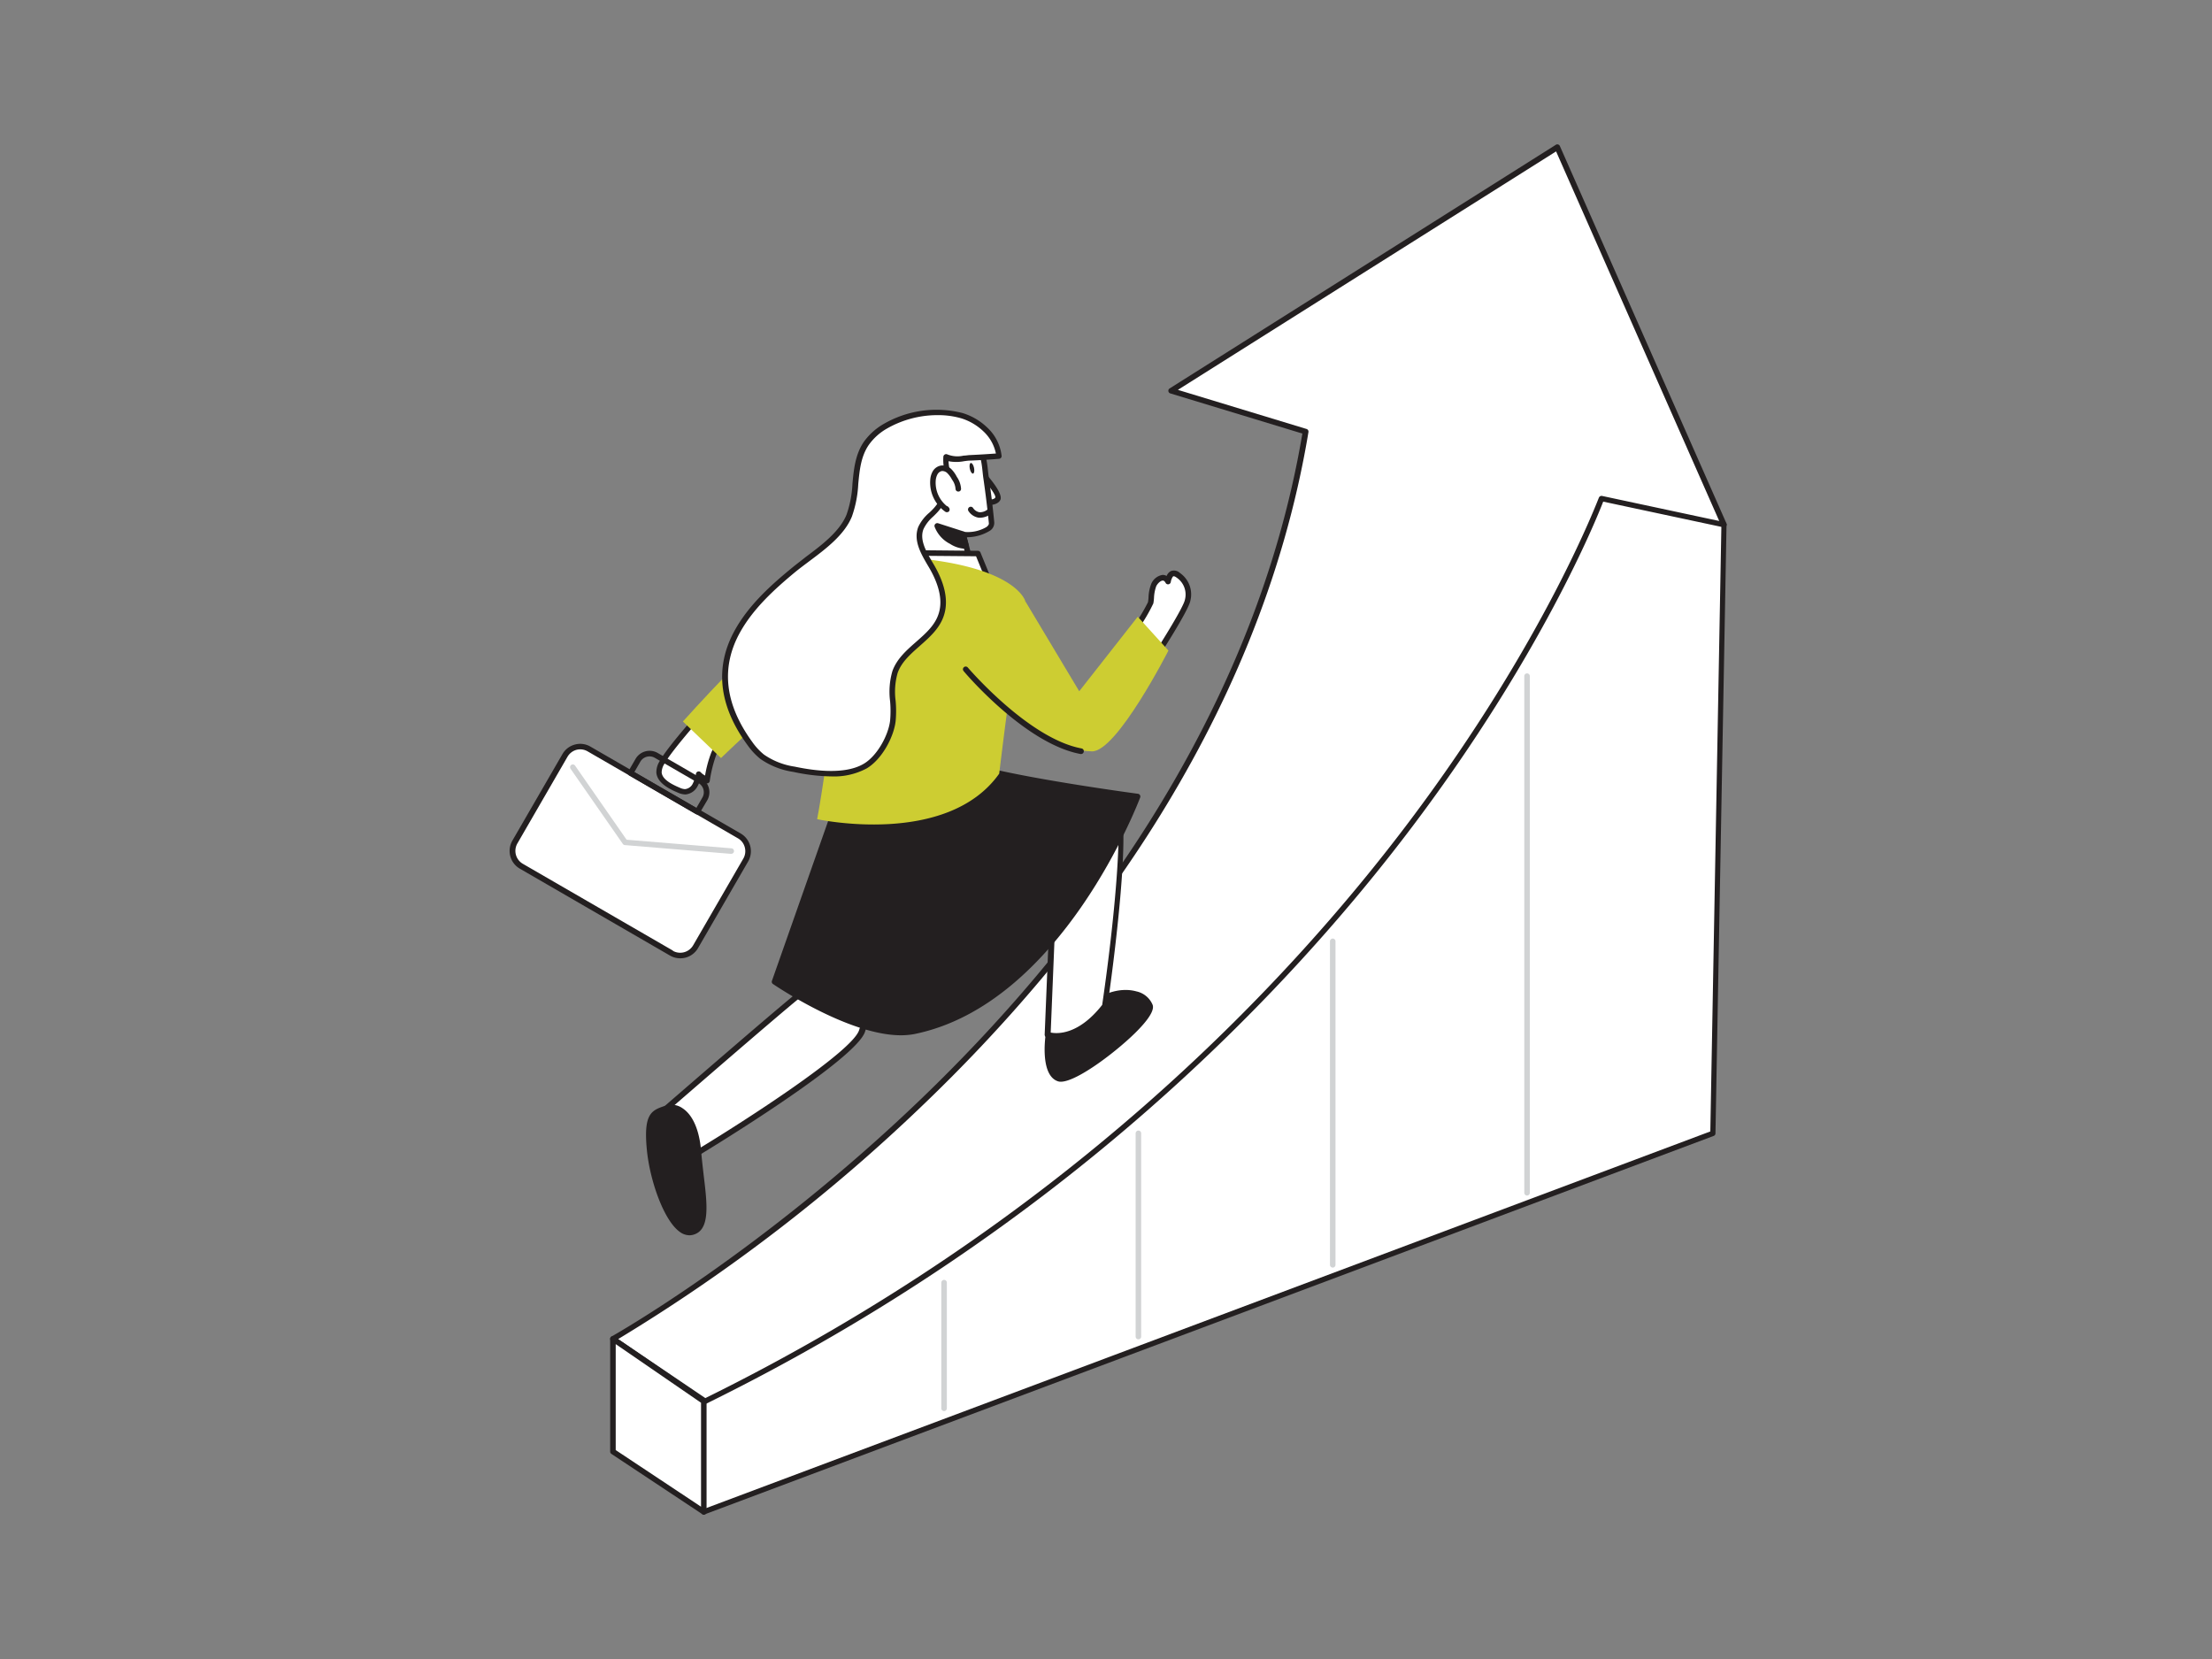 <svg xmlns="http://www.w3.org/2000/svg" viewBox="0 0 400 300"><rect x="0" y="0" width="400" height="300" fill="#808080" stroke="none"/><g id="_163_career_flatline" data-name="#163_career_flatline"><polygon points="127.27 273.39 309.77 204.94 311.74 94.87 273.23 67.44 191.25 194.58 122.36 245.51 127.27 273.39" fill="#fff"/><path d="M127.27,273.9a.51.51,0,0,1-.24-.07.51.51,0,0,1-.25-.35l-4.91-27.88a.5.5,0,0,1,.2-.49l68.81-50.88L272.81,67.17a.52.52,0,0,1,.32-.22.53.53,0,0,1,.39.09L312,94.46a.51.51,0,0,1,.21.42l-2,110.07a.49.49,0,0,1-.32.46l-182.5,68.45A.58.58,0,0,1,127.27,273.9Zm-4.36-28.17,4.75,27L309.28,204.6l2-109.48-37.86-27-81.7,126.69a.49.49,0,0,1-.12.13Z" fill="#231f20"/><path d="M110.84,242.11s108-60.29,125.23-164.06l-24.3-7.39L281.61,26.6l30.13,68.27L289.6,90.13s-37.46,102-162.09,163.26Z" fill="#fff"/><path d="M127.51,253.89a.46.46,0,0,1-.28-.08l-16.67-11.28a.48.48,0,0,1-.22-.44.47.47,0,0,1,.25-.41c.27-.15,27.31-15.38,56.09-43.07,26.47-25.46,59.86-67,68.83-120.21l-23.88-7.26a.49.49,0,0,1-.35-.41.48.48,0,0,1,.23-.49l69.84-44.06a.46.46,0,0,1,.41-.05.49.49,0,0,1,.31.27L312.2,94.66a.51.51,0,0,1-.07.52.48.48,0,0,1-.5.17l-21.72-4.64c-1.32,3.41-11.21,27.79-34.22,58.37-22.79,30.29-63.49,73.06-128,104.76A.44.44,0,0,1,127.51,253.89Zm-15.73-11.74,15.77,10.67c64.12-31.6,104.62-74.15,127.32-104.31C279.49,115.79,289,90.21,289.13,90a.51.51,0,0,1,.57-.32l21.19,4.53-29.5-66.83L213,70.5l23.26,7.07a.5.5,0,0,1,.35.56c-8.91,53.74-42.56,95.58-69.22,121.22A314,314,0,0,1,111.78,242.15Z" fill="#231f20"/><path d="M177.53,85.53s3.33,3.68,2.91,4.61-2.38.66-2.38.66" fill="#fff"/><path d="M178.68,91.34a5.86,5.86,0,0,1-.69,0,.51.51,0,0,1-.42-.57.5.5,0,0,1,.56-.42c.64.08,1.67,0,1.85-.38s-1.25-2.33-2.82-4.06a.5.5,0,1,1,.74-.67c1.33,1.46,3.48,4.08,3,5.15C180.5,91.19,179.42,91.34,178.68,91.34Z" fill="#231f20"/><path d="M176.12,80.22c1.93,1.14,1.89,4.18,2.18,6.12.4,2.72.73,5.45,1,8.18.17,1.74-4.28,2.46-5.15,2.07l1.75,6.69L166,101.14l-.49-5.69s-1.42-5.73-.22-9.5a13.58,13.58,0,0,1,4.23-6.08S174.22,79.11,176.12,80.22Z" fill="#fff"/><path d="M175.91,103.78h-.11l-9.92-2.14a.51.51,0,0,1-.39-.45L165,95.5c0-.16-1.43-5.84-.2-9.7a13.93,13.93,0,0,1,4.41-6.33.47.47,0,0,1,.22-.09c.2,0,4.92-.78,6.94.41,1.83,1.07,2.09,3.49,2.3,5.43q.06.56.12,1c.4,2.71.74,5.47,1,8.2a1.69,1.69,0,0,1-.86,1.6,8,8,0,0,1-4.1,1.13l1.55,6a.49.49,0,0,1-.12.47A.51.51,0,0,1,175.91,103.78Zm-9.46-3,8.77,1.89-1.54-5.9a.51.51,0,0,1,.69-.59,6.62,6.62,0,0,0,4-.87q.48-.35.45-.69c-.27-2.71-.61-5.46-1-8.16-.05-.33-.09-.7-.13-1.08-.18-1.72-.41-3.86-1.81-4.68h0c-1.37-.81-4.78-.51-6.14-.31a13.2,13.2,0,0,0-4,5.76c-1.14,3.59.22,9.18.24,9.23Z" fill="#231f20"/><path d="M178.93,92.51a2.24,2.24,0,0,1-3.37-.39" fill="#fff"/><path d="M177.3,93.62H177a2.7,2.7,0,0,1-1.86-1.19.51.51,0,0,1,.11-.7.5.5,0,0,1,.7.11,1.74,1.74,0,0,0,1.17.79,2.2,2.2,0,0,0,1.46-.5.52.52,0,0,1,.71.06.51.51,0,0,1-.06.71A3.37,3.37,0,0,1,177.3,93.62Z" fill="#231f20"/><ellipse cx="175.76" cy="84.67" rx="0.39" ry="0.98" transform="translate(-13.68 38.04) rotate(-11.89)" fill="#231f20"/><path d="M164.36,103.11l.33-3.13,12.15.12,2.16,5.27A51,51,0,0,1,164.36,103.11Z" fill="#fff"/><path d="M178.74,105.88a52.8,52.8,0,0,1-14.53-2.3.49.49,0,0,1-.35-.53l.33-3.12a.49.49,0,0,1,.5-.45l12.15.12a.5.5,0,0,1,.46.31l2.16,5.27a.49.49,0,0,1,0,.47.48.48,0,0,1-.41.22Zm-13.84-3.13a52.12,52.12,0,0,0,13.35,2.12l-1.75-4.28-11.36-.1Z" fill="#231f20"/><path d="M205.49,113.39a36.19,36.19,0,0,0,2.58-4.36,13.7,13.7,0,0,1,.57-3.22c.48-1,1.85-2,2.58-.65,0,0,.24-2.34,1.85-1.13a4.2,4.2,0,0,1,1.7,4.5c-.33,1.79-6.37,11.06-6.37,11.06" fill="#fff"/><path d="M208.4,120.09a.48.48,0,0,1-.28-.08.5.5,0,0,1-.14-.69c2.41-3.69,6.07-9.64,6.29-10.87a3.69,3.69,0,0,0-1.5-4c-.26-.2-.49-.28-.61-.23s-.41.65-.44,1a.51.51,0,0,1-.41.44.49.49,0,0,1-.53-.26c-.23-.42-.44-.41-.52-.41-.38,0-.91.49-1.17,1a7,7,0,0,0-.41,2.13,7.84,7.84,0,0,1-.12,1,30.7,30.7,0,0,1-2.65,4.52.5.5,0,0,1-.69.14.49.49,0,0,1-.14-.69,33.08,33.08,0,0,0,2.51-4.19,7.34,7.34,0,0,0,.1-.86,7.53,7.53,0,0,1,.49-2.46,2.68,2.68,0,0,1,2.06-1.62,1.58,1.58,0,0,1,.73.19,1.6,1.6,0,0,1,.79-.89,1.57,1.57,0,0,1,1.61.35,4.71,4.71,0,0,1,1.89,5c-.33,1.84-5.82,10.29-6.44,11.25A.52.52,0,0,1,208.4,120.09Z" fill="#231f20"/><path d="M131.23,132.32s-1.33,2.23-2.1,3.91a24.37,24.37,0,0,0-1.25,5c-.39-.56-1.08-.75-1.49-1.25a6.57,6.57,0,0,1-.71,2.08,2.22,2.22,0,0,1-1.78,1.13,2.74,2.74,0,0,1-1.12-.29c-1.3-.55-3.44-1.54-3.59-3.18a3.32,3.32,0,0,1,.52-1.79c1.23-2.28,6.33-8.06,7.17-9" fill="#fff"/><path d="M123.9,143.66a3.38,3.38,0,0,1-1.32-.33c-1.11-.47-3.71-1.57-3.89-3.6a3.73,3.73,0,0,1,.58-2.06c1.37-2.55,7.18-9,7.24-9.1a.5.5,0,0,1,.7,0,.5.5,0,0,1,0,.71c-1.49,1.66-6,6.85-7.1,8.9a2.94,2.94,0,0,0-.46,1.51c.11,1.26,1.81,2.14,3.28,2.76a2.45,2.45,0,0,0,.93.25h0a1.75,1.75,0,0,0,1.36-.89,6.48,6.48,0,0,0,.64-1.92.5.5,0,0,1,.87-.22,2.9,2.9,0,0,0,.59.47l.18.11a21,21,0,0,1,1.13-4.18c.77-1.7,2.08-3.88,2.13-4a.5.5,0,0,1,.86.51s-1.33,2.23-2.08,3.87a23.92,23.92,0,0,0-1.2,4.82.52.52,0,0,1-.9.22,2.47,2.47,0,0,0-.67-.55l-.12-.08a5.24,5.24,0,0,1-.58,1.44,2.73,2.73,0,0,1-2.21,1.37Z" fill="#231f20"/><path d="M189.58,187.14s-1,6.9,1.86,7.92,17.51-10.66,16.5-13.25-6-3.48-10.5,0A66.83,66.83,0,0,1,189.58,187.14Z" fill="#231f20"/><path d="M191.82,195.61a1.59,1.59,0,0,1-.55-.09c-3.15-1.11-2.29-7.7-2.18-8.45a.49.49,0,0,1,.25-.37,68.93,68.93,0,0,0,7.79-5.28c2.66-2.06,5.78-2.86,8.35-2.15a4.12,4.12,0,0,1,2.92,2.36c.14.34.55,1.39-2.63,4.66C202.44,189.73,194.85,195.61,191.82,195.61ZM190,187.45c-.24,2-.38,6.45,1.56,7.14,1.58.55,9-4.4,13.46-9,2.15-2.22,2.53-3.32,2.42-3.61a3.23,3.23,0,0,0-2.26-1.76,8.86,8.86,0,0,0-7.48,2A71.78,71.78,0,0,1,190,187.45Z" fill="#231f20"/><path d="M160.05,155.89s17.48,4.69,30.54,2.3l-1.18,28.92s4.94,1.8,10.33-5.16c0,0,5.21-35.53,1.84-37.24s-34.25.31-34.25.31Z" fill="#fff"/><path d="M191,187.84a5.91,5.91,0,0,1-1.75-.24.53.53,0,0,1-.34-.51l1.16-28.28c-13,2.13-30-2.37-30.13-2.42a.51.51,0,0,1-.35-.32.52.52,0,0,1,.05-.47l7.28-10.87a.54.54,0,0,1,.39-.23c3.18-.2,31.13-2,34.52-.25S201.13,176,200.25,182a.51.51,0,0,1-.1.24C196.48,187,193,187.84,191,187.84Zm-1-1.12c1.17.23,5,.48,9.31-5,2.52-17.25,4-35.61,2.1-36.57-2.64-1.33-25-.22-33.73.35l-6.73,10c3.38.83,18.28,4.19,29.61,2.12a.49.49,0,0,1,.43.12.52.52,0,0,1,.18.41Z" fill="#231f20"/><path d="M150.39,150.85s-4.6,28.29-5.5,28.74-26,22.23-26,22.23l7.41,6.52s28-16.94,29.58-22S170,150.85,170,150.85Z" fill="#fff"/><path d="M126.31,208.85a.5.5,0,0,1-.34-.12l-7.42-6.52a.52.52,0,0,1-.17-.39.5.5,0,0,1,.18-.39c4.08-3.54,24.07-20.87,26-22.22.75-1.42,3.66-18.13,5.34-28.44a.52.52,0,0,1,.51-.44H170a.54.54,0,0,1,.43.23.51.51,0,0,1,.05.48c-.13.31-12.51,30.58-14.05,35.51-1.62,5.13-28.67,21.53-29.82,22.23A.48.48,0,0,1,126.31,208.85Zm-6.63-7,6.68,5.87c8-4.84,27.82-17.56,29-21.46,1.45-4.6,11.86-30.15,13.79-34.87H150.83c-4.59,28.12-5.4,28.53-5.71,28.68C144.29,180.55,129.62,193.2,119.68,201.83Zm25.21-22.24h0Z" fill="#231f20"/><path d="M140.06,177.53s15.92,10.85,25.22,9C192.06,181,205.74,144,205.74,144s-18-2.41-27.56-4.8l-27.79,8.9Z" fill="#231f20"/><path d="M162.91,187.21c-9.42,0-22.53-8.86-23.13-9.27a.48.48,0,0,1-.19-.57L149.92,148a.49.49,0,0,1,.32-.31L178,138.76a.5.5,0,0,1,.27,0c9.43,2.36,27.33,4.76,27.51,4.78a.5.5,0,0,1,.4.67c-.14.37-14.09,37.34-40.83,42.78A13.19,13.19,0,0,1,162.91,187.21Zm-22.26-9.88c2.28,1.49,16.25,10.35,24.53,8.67,24.38-5,38-36.85,39.87-41.57-3.25-.44-18.35-2.57-26.85-4.68l-27.42,8.77Z" fill="#231f20"/><path d="M185.41,108.72s-1.45-5.84-18.87-7.7a25.48,25.48,0,0,0-12.4,1.62c-.45,2.7-4.58,36.28-6.38,45.49,0,0,23.47,5.12,32.93-8.23C180.69,139.9,184.06,111.64,185.41,108.72Z" fill="#cdcd32"/><rect x="95.04" y="141.65" width="37.78" height="24.5" rx="3.2" transform="translate(92.37 -36.36) rotate(30.05)" fill="#fff"/><path d="M123,173.29a3.65,3.65,0,0,1-1.84-.49h0L94,157.08a3.69,3.69,0,0,1-1.72-2.25,3.73,3.73,0,0,1,.37-2.81l9.06-15.66a3.67,3.67,0,0,1,2.25-1.72,3.63,3.63,0,0,1,2.81.37l27.17,15.71a3.71,3.71,0,0,1,1.35,5.06l-9.06,15.66a3.72,3.72,0,0,1-2.25,1.73A4,4,0,0,1,123,173.29Zm-1.34-1.36a2.71,2.71,0,0,0,3.69-1l9.06-15.66a2.67,2.67,0,0,0,.27-2.05,2.63,2.63,0,0,0-1.26-1.64l-27.16-15.71a2.67,2.67,0,0,0-2-.28,2.7,2.7,0,0,0-1.64,1.26l-9.06,15.67a2.7,2.7,0,0,0,1,3.69l27.16,15.71Z" fill="#231f20"/><path d="M126.1,147.29a.57.57,0,0,1-.25-.06l-12.08-7a.51.51,0,0,1-.18-.69l1.34-2.31a2.93,2.93,0,0,1,4-1.07l7.89,4.57a2.88,2.88,0,0,1,1.36,1.77,2.92,2.92,0,0,1-.29,2.22L126.54,147A.5.5,0,0,1,126.1,147.29Zm-11.39-7.67,11.21,6.49,1.09-1.88a1.91,1.91,0,0,0-.7-2.62l-7.9-4.57a1.92,1.92,0,0,0-2.62.7Z" fill="#231f20"/><path d="M165.28,107.35s-17.72,2.05-22.23,4.19-19.56,18.93-19.56,18.93l6.89,6.61s11.67-11.33,14.91-12.8,16.62,1.45,16.62,1.45Z" fill="#cdcd32"/><path d="M185.41,108.72,195.16,125l10.58-13.48,5.55,6.12s-9.33,18.32-13.83,18.23c-9.78-.19-22.83-13.2-22.83-13.2Z" fill="#cdcd32"/><path d="M126.31,208.34c-.54-6.68-3.59-8.66-5.78-7.93s-3.69.94-3.07,7.43,4.13,15.83,7.67,15S126.84,215,126.31,208.34Z" fill="#231f20"/><path d="M124.67,223.38a3,3,0,0,1-1.76-.63c-2.9-2.08-5.42-9.36-5.94-14.86-.61-6.32.73-7.08,3.14-7.87l.26-.08a3.45,3.45,0,0,1,3.06.47c1.87,1.23,3.07,4,3.37,7.89.12,1.41.29,2.85.45,4.24.65,5.37,1.21,10-2,10.77A2.78,2.78,0,0,1,124.67,223.38Zm-3.27-22.62a2.16,2.16,0,0,0-.71.12l-.27.09c-1.88.61-3,1-2.46,6.83.49,5.17,2.89,12.24,5.53,14.14a1.83,1.83,0,0,0,1.52.4c2.35-.56,1.84-4.79,1.26-9.69-.17-1.39-.34-2.84-.46-4.27-.38-4.78-2-6.53-2.92-7.14A2.68,2.68,0,0,0,121.4,200.76Z" fill="#231f20"/><path d="M174,75.18a18.53,18.53,0,0,0-13.91,1.92,10.75,10.75,0,0,0-3.44,3.13c-2.57,3.87-1.34,8.85-3,13s-6.74,7.06-10.07,9.81c-3.82,3.16-7.57,6.57-10,10.88-4.1,7.19-2.56,14.13,2.13,20.5a11.83,11.83,0,0,0,2.22,2.41,13.58,13.58,0,0,0,5.74,2.26c3.81.77,9.32,1.54,12.87-.58,2.54-1.51,4.67-5.32,5-8.17s-.64-6.07.38-8.86c1.5-4.15,6.78-6,8.28-10.14,1.08-3-.12-6.31-1.73-9-1.24-2.11-2.78-4.54-1.87-6.81.53-1.35,1.8-2.23,2.77-3.3a8.8,8.8,0,0,0,2.16-4.86c.18-1.61-.52-3.13-.34-4.68,1.31.72,2.94.22,4.35.16,1.74-.07,3.49-.18,5.23-.32a7.92,7.92,0,0,0-2.48-4.83A10.84,10.84,0,0,0,174,75.18Z" fill="#fff"/><path d="M150.33,140.4a34.67,34.67,0,0,1-6.84-.81,14,14,0,0,1-6-2.36,12.46,12.46,0,0,1-2.32-2.5c-5.28-7.2-6-14.28-2.16-21,2.5-4.39,6.35-7.89,10.15-11,.77-.64,1.63-1.28,2.53-2,2.87-2.15,6.13-4.58,7.39-7.66a19.43,19.43,0,0,0,1.07-5.59c.24-2.57.49-5.21,2-7.5a11.34,11.34,0,0,1,3.6-3.29,19.07,19.07,0,0,1,14.31-2,11.06,11.06,0,0,1,4.43,2.59,8.28,8.28,0,0,1,2.63,5.14.46.46,0,0,1-.11.37.52.52,0,0,1-.34.18c-1.73.14-3.5.25-5.25.32-.35,0-.72.06-1.09.11a7.39,7.39,0,0,1-2.81,0,11,11,0,0,0,.19,1.47,8.52,8.52,0,0,1,.17,2.54,9.24,9.24,0,0,1-2.28,5.13c-.29.32-.6.63-.92.93A6.88,6.88,0,0,0,167,95.67c-.77,1.94.52,4.14,1.66,6.08l.18.3c2.14,3.64,2.73,6.83,1.77,9.47-.79,2.2-2.56,3.76-4.28,5.28s-3.29,2.9-4,4.86a12.41,12.41,0,0,0-.37,5.08,20.33,20.33,0,0,1,0,3.66c-.32,2.81-2.42,6.87-5.23,8.55A12.55,12.55,0,0,1,150.33,140.4Zm19.24-65.33a18.42,18.42,0,0,0-9.24,2.46,10.2,10.2,0,0,0-3.28,3c-1.38,2.08-1.61,4.49-1.85,7a20.51,20.51,0,0,1-1.15,5.88c-1.36,3.33-4.73,5.85-7.71,8.08-.89.67-1.74,1.3-2.5,1.92-3.72,3.08-7.49,6.5-9.91,10.75-3.64,6.39-2.93,13.1,2.1,20a11.29,11.29,0,0,0,2.13,2.3,13.14,13.14,0,0,0,5.53,2.17c2.15.44,8.68,1.76,12.51-.52,2.48-1.47,4.46-5.22,4.76-7.8a20.35,20.35,0,0,0,0-3.49,13.36,13.36,0,0,1,.42-5.48c.79-2.2,2.56-3.76,4.28-5.27s3.3-2.91,4-4.87c.86-2.35.29-5.26-1.69-8.63l-.18-.3c-1.25-2.13-2.68-4.55-1.73-7a7.64,7.64,0,0,1,2-2.57,12,12,0,0,0,.87-.88,8.28,8.28,0,0,0,2-4.58,7.88,7.88,0,0,0-.17-2.25,8.84,8.84,0,0,1-.17-2.42.5.5,0,0,1,.27-.39.49.49,0,0,1,.47,0,4.92,4.92,0,0,0,2.92.21c.4,0,.79-.09,1.17-.1,1.56-.07,3.13-.17,4.67-.28a7.54,7.54,0,0,0-2.25-4,10.11,10.11,0,0,0-4-2.36h0A15,15,0,0,0,169.57,75.07Z" fill="#231f20"/><path d="M173.33,88.35a3.68,3.68,0,0,0-.7-1.91,5.48,5.48,0,0,0-.94-1.29,1.81,1.81,0,0,0-1.47-.51,1.72,1.72,0,0,0-1.11.81,3.19,3.19,0,0,0-.39,1.35,5.89,5.89,0,0,0,2.51,5.33l-.14-.16" fill="#fff"/><path d="M171.2,92.62a.42.42,0,0,1-.24-.07,6.44,6.44,0,0,1-2.74-5.79,3.55,3.55,0,0,1,.47-1.57,2.16,2.16,0,0,1,1.45-1,2.25,2.25,0,0,1,1.88.63,5.59,5.59,0,0,1,1,1.4,4.25,4.25,0,0,1,.77,2.18.48.48,0,0,1-.51.49.5.5,0,0,1-.49-.51,3.22,3.22,0,0,0-.63-1.65,4.82,4.82,0,0,0-.85-1.17,1.31,1.31,0,0,0-1-.38,1.19,1.19,0,0,0-.77.57,2.8,2.8,0,0,0-.33,1.14,5.43,5.43,0,0,0,2,4.62.51.51,0,0,1,.29.17l.1.12a.54.54,0,0,1,0,.68A.53.53,0,0,1,171.2,92.62Z" fill="#231f20"/><path d="M195.49,136.35h-.09c-9.92-1.84-20.7-14.44-21.15-15a.49.49,0,0,1,.06-.7.49.49,0,0,1,.7.06c.11.12,11,12.86,20.57,14.63a.5.5,0,0,1,.4.59A.49.49,0,0,1,195.49,136.35Z" fill="#231f20"/><path d="M174.16,96.59l-4.65-1.49a5.3,5.3,0,0,0,2.54,2.81c1.79,1,2.66.8,2.66.8Z" fill="#231f20"/><path d="M174.45,99.23a5.41,5.41,0,0,1-2.65-.88A5.77,5.77,0,0,1,169,95.23a.49.49,0,0,1,.14-.49.51.51,0,0,1,.5-.12l4.64,1.49a.5.5,0,0,1,.33.35l.56,2.12a.5.5,0,0,1-.35.61A1.64,1.64,0,0,1,174.45,99.23ZM170.53,96a5.9,5.9,0,0,0,1.78,1.53,5.53,5.53,0,0,0,1.75.71L173.75,97Z" fill="#231f20"/><path d="M132.19,154.4h-.05L113,152.82a.49.49,0,0,1-.37-.21L103.16,139a.5.5,0,0,1,.82-.57l9.33,13.42,18.92,1.55a.5.5,0,0,1,0,1Z" fill="#d1d3d4"/><polygon points="110.84 242.12 110.84 262.49 127.27 273.39 127.27 253.39 110.84 242.12" fill="#fff"/><path d="M127.27,273.9a.46.46,0,0,1-.27-.09l-16.44-10.9a.5.5,0,0,1-.22-.42V242.11a.5.5,0,0,1,.78-.41L127.56,253a.52.52,0,0,1,.21.41v20a.51.51,0,0,1-.26.44A.5.5,0,0,1,127.27,273.9Zm-15.93-11.68,15.43,10.24v-18.8l-15.43-10.6Z" fill="#231f20"/><path d="M276.14,216.19a.5.5,0,0,1-.5-.5V122.27a.5.5,0,0,1,.5-.5.5.5,0,0,1,.5.5v93.42A.5.5,0,0,1,276.14,216.19Z" fill="#d1d3d4"/><path d="M241,229.22a.51.51,0,0,1-.5-.5v-58.5a.51.51,0,0,1,.5-.5.5.5,0,0,1,.5.5v58.5A.5.5,0,0,1,241,229.22Z" fill="#d1d3d4"/><path d="M205.86,242.19a.5.5,0,0,1-.5-.5V204.94a.51.51,0,0,1,.5-.5.5.5,0,0,1,.5.5v36.75A.5.5,0,0,1,205.86,242.19Z" fill="#d1d3d4"/><path d="M170.72,255.17a.5.5,0,0,1-.5-.5V231.94a.51.51,0,0,1,.5-.5.5.5,0,0,1,.5.5v22.73A.5.5,0,0,1,170.72,255.17Z" fill="#d1d3d4"/></g></svg>